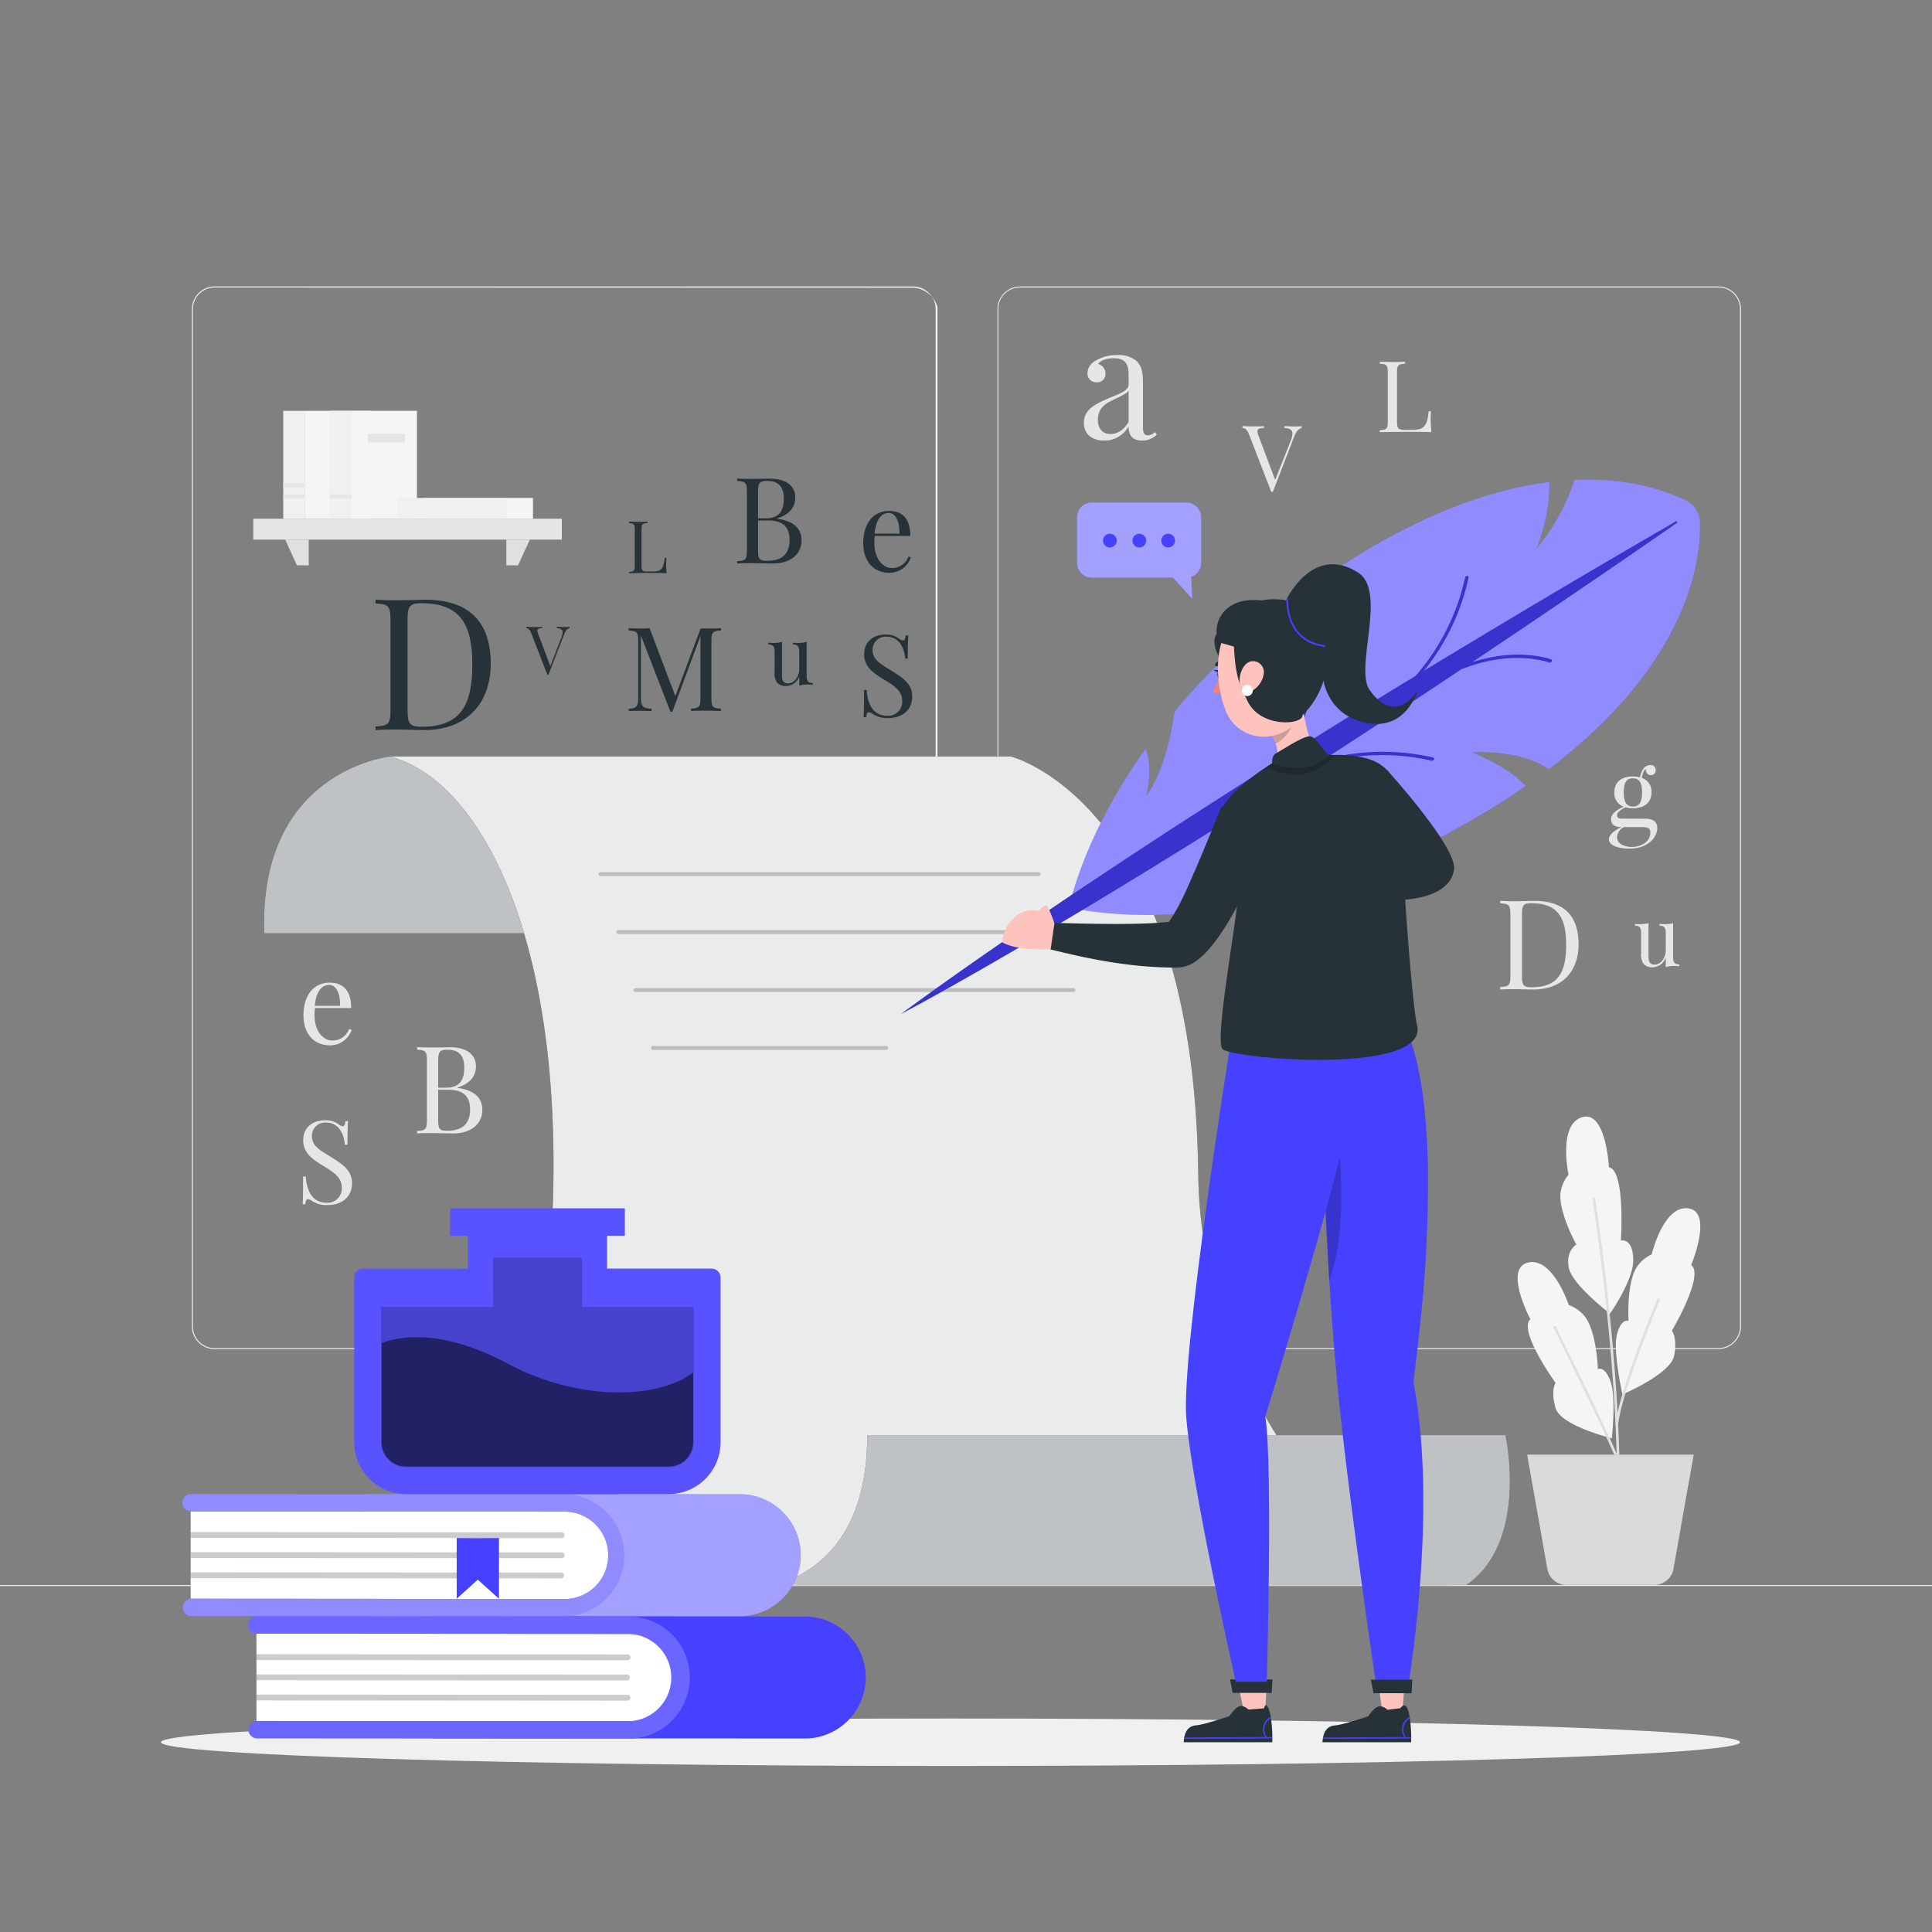 <svg xmlns="http://www.w3.org/2000/svg" viewBox="0 0 500 500"><rect x="0" y="0" width="500" height="500" fill="#808080" stroke="none"/><g id="freepik--background-complete--inject-2"><path d="M444.71,349.14H264a5.87,5.87,0,0,1-5.86-5.86V80A5.87,5.87,0,0,1,264,74.15H444.71A5.87,5.87,0,0,1,450.57,80V343.28A5.87,5.87,0,0,1,444.71,349.14ZM264,74.4A5.61,5.61,0,0,0,258.35,80V343.28a5.61,5.61,0,0,0,5.61,5.61H444.71a5.61,5.61,0,0,0,5.61-5.61V80a5.61,5.61,0,0,0-5.61-5.61Z" style="fill:#f0f0f0"></path><path d="M236.28,349.14H55.53a5.87,5.87,0,0,1-5.86-5.86V80a5.87,5.87,0,0,1,5.86-5.86H236.28A5.87,5.87,0,0,1,242.14,80V343.28A5.87,5.87,0,0,1,236.28,349.14ZM55.53,74.4A5.61,5.61,0,0,0,49.92,80V343.28a5.61,5.61,0,0,0,5.61,5.61H236.28c3.1,0,5.61-2.51,6.34-6.16V79.45a7,7,0,0,0-6.34-5Z" style="fill:#f0f0f0"></path><rect y="410.21" width="500" height="0.25" style="fill:#f0f0f0"></rect><path d="M425.84,211.88c1.64,0,3.06.59,3.06,2.41,0,2.32-2.24,5.34-7.29,5.34-2.63,0-5.23-.8-5.23-2.39,0-1.27,1.61-2.43,3.26-3.18h-.09c-.91,0-2.6-.24-2.6-2,0-1.12.77-2.17,3.25-3.29a3.67,3.67,0,0,1-2.41-3.71c0-2.86,2.07-4.11,4.8-4.11a7.13,7.13,0,0,1,1.84.23,5.51,5.51,0,0,1,.92-2.31,2.24,2.24,0,0,1,1.78-.87,1.28,1.28,0,0,1,1.37,1.36,1.22,1.22,0,0,1-1.24,1.25c-.94,0-1.22-.62-1.39-1.64a3.22,3.22,0,0,0-.7,1.27,7.69,7.69,0,0,0-.27,1.08,3.68,3.68,0,0,1,2.51,3.74c0,2.86-2.09,4.12-4.82,4.12a6.76,6.76,0,0,1-1.92-.25c-1.17.63-2.18,1.26-2.18,2.06,0,.57.35.87,1.24.87Zm1.26,3.63c0-.95-.39-1.45-2-1.45h-4.84a3.09,3.09,0,0,0-1.77,2.63c0,1.77,2.06,2.5,3.8,2.5C424.5,219.19,427.1,218,427.1,215.51Zm-6.87-10.43c0,2.78.91,3.64,2.36,3.64s2.38-.86,2.38-3.64-.92-3.65-2.38-3.65S420.23,202.29,420.23,205.08Z" style="fill:#e6e6e6"></path><path d="M433,247.74c0,1.27.38,1.86,1.61,1.86v.45c-.44,0-.89-.06-1.31-.06a6.65,6.65,0,0,0-2.2.3v-2.51a3.66,3.66,0,0,1-3.47,2.55,2.92,2.92,0,0,1-2.21-.81,4,4,0,0,1-.7-2.77v-5.31c0-1.27-.37-1.87-1.6-1.87v-.45c.44,0,.89.06,1.31.06a7.3,7.3,0,0,0,2.2-.28v8.32c0,1.31.09,2.42,1.61,2.42s2.86-1.67,2.86-3.83v-4.37c0-1.27-.38-1.87-1.61-1.87v-.45c.44,0,.88.06,1.31.06a7.3,7.3,0,0,0,2.2-.28Z" style="fill:#e6e6e6"></path><path d="M408.54,244.36c0,7.06-4.27,11.73-11.73,11.73-1,0-3.15-.09-4.55-.09s-3.12,0-4,.09v-.65c2.2-.09,2.63-.42,2.63-2.78V236.57c0-2.36-.43-2.7-2.63-2.79v-.65c.74.05,2,.11,3.17.11l.79,0c1.49,0,3.66-.09,4.89-.09C404.82,233.13,408.54,237.12,408.54,244.36Zm-14.66-7.86v16.22c0,2.26.43,2.79,2.44,2.79,7.06,0,9-4,9-11,0-7.26-2.3-10.76-9-10.76C394.31,233.72,393.88,234.27,393.88,236.5Z" style="fill:#e6e6e6"></path><path d="M363.64,94.13c-1.75.08-2.09.34-2.09,2.21v12.77c0,1.87.34,2.14,2.09,2.14h1.88c3.22,0,3.86-1.23,4.22-4.81h.59c-.05.54-.07,1.28-.07,2.11,0,.64.05,2,.17,3.29-1.74-.08-4.17-.08-5.89-.08-1.54,0-4.94,0-7.46.08v-.52c1.74-.07,2.08-.34,2.08-2.21V96.34c0-1.87-.34-2.13-2.08-2.21v-.51c.71,0,2,.07,3.29.07s2.47,0,3.27-.07Z" style="fill:#e6e6e6"></path><path d="M336.88,110.3v.48c-.63.14-1.34.64-1.88,2.07l-5.59,14.43H329l-5.81-15c-.48-1.21-1.14-1.5-1.64-1.52v-.48c.64,0,1.64.07,2.55.07,1.23,0,2.38,0,3-.07v.48c-1.14,0-1.68.22-1.68.88a3.22,3.22,0,0,0,.28,1.12l4.31,11.44L334,114.16a5.62,5.62,0,0,0,.48-1.94c0-1-.72-1.4-2.08-1.44v-.48c.9,0,1.9.07,2.74.07A16.71,16.71,0,0,0,336.88,110.3Z" style="fill:#e6e6e6"></path><path d="M294.15,93.44c1.31,1.33,1.65,2.86,1.65,5.78v11.45c0,1.33.32,2,1.27,2a2.81,2.81,0,0,0,1.85-.86l.46.7a5.47,5.47,0,0,1-3.76,1.51c-2.88,0-3.54-1.73-3.54-3.66a7.19,7.19,0,0,1-6.34,3.66c-2.76,0-5.23-1.39-5.23-4.61s2.51-4.71,6.64-6.44c2.75-1.14,4.93-1.85,4.93-3.5V96.87c0-3.47-1.69-4.15-3.83-4.15-1.4,0-3.14.28-4.08,1.47a2.54,2.54,0,0,1,1.93,2.51,2.15,2.15,0,0,1-2.41,2.24,2.27,2.27,0,0,1-2.24-2.56,3.7,3.7,0,0,1,1.93-2.94,10.67,10.67,0,0,1,5.78-1.55A7.08,7.08,0,0,1,294.15,93.44Zm-2.07,7.67c-.44.67-1.35,1.09-3.95,2.36-1.81.86-4,2-4,5.23,0,2.47,1.41,3.62,3.3,3.62,1.65,0,3.26-.86,4.65-3.12Z" style="fill:#e6e6e6"></path><path d="M118.4,281.55c5,.66,6.43,3.12,6.43,5.68,0,3.58-2.85,6.11-7.57,6.11-.94,0-2.83-.1-5.42-.1-1.47,0-3,0-3.9.1v-.64c2.13-.09,2.55-.41,2.55-2.7V274.37c0-2.29-.42-2.62-2.55-2.71V271c.87.06,2.46.09,3.84.09,2,0,4-.06,4.76-.06,4.41,0,6.64,2.05,6.64,4.95,0,2.23-1.26,4.4-4.78,5.48Zm-5-7.18v7.12h2.13c3.7,0,4.63-2.4,4.63-5.14,0-3.09-1.27-4.69-4.42-4.69C113.83,271.66,113.41,272.2,113.41,274.37Zm8.26,12.72c0-3.2-1.61-5.06-5.61-5.06h-2.65v8c0,2.2.42,2.61,2.37,2.61C119.91,292.61,121.67,290.63,121.67,287.09Z" style="fill:#e6e6e6"></path><path d="M87.74,291.05a1.92,1.92,0,0,0,1,.43c.38,0,.54-.46.65-1.32h.69c-.09,1-.15,2.34-.15,6.1h-.68c-.22-2.84-1.59-5.75-4.9-5.75A3.42,3.42,0,0,0,80.72,294c0,2.71,2.33,3.79,5,5.47,3.11,1.94,5.38,3.51,5.38,6.72,0,3.8-2.87,5.68-6.35,5.68a6.94,6.94,0,0,1-4.08-1.11,2.07,2.07,0,0,0-1-.42c-.38,0-.54.45-.66,1.31h-.68c.08-1.22.11-2.95.11-7.16h.69c.25,3.62,1.62,6.78,5.44,6.78a3.69,3.69,0,0,0,3.88-4c0-2.42-1.88-3.79-4.65-5.46s-5.33-3.32-5.33-6.7c0-3.53,2.67-5.18,5.62-5.18A5.65,5.65,0,0,1,87.74,291.05Z" style="fill:#e6e6e6"></path><path d="M91,266.53a5.83,5.83,0,0,1-5.58,4c-4.34,0-6.88-3.16-6.88-7.74,0-5.26,2.66-8.48,6.76-8.48,3.5,0,5.59,2.06,5.59,6.57H81.5a16.22,16.22,0,0,0-.1,1.91c0,4.1,2.27,6.49,4.56,6.49a4.55,4.55,0,0,0,4.4-3Zm-9.49-6.21H88c.1-2.92-.83-5.43-2.83-5.43C83.35,254.89,81.78,256.55,81.46,260.32Z" style="fill:#e6e6e6"></path><rect x="65.55" y="134.24" width="79.85" height="5.41" style="fill:#e6e6e6"></rect><polygon points="73.81 139.65 76.85 146.31 79.9 146.31 79.9 139.65 73.81 139.65" style="fill:#e0e0e0"></polygon><polygon points="137.13 139.65 134.08 146.31 131.04 146.31 131.04 139.65 137.13 139.65" style="fill:#e0e0e0"></polygon><rect x="73.31" y="106.32" width="5.67" height="27.92" style="fill:#f0f0f0"></rect><rect x="73.31" y="127.94" width="5.67" height="1.08" style="fill:#e6e6e6"></rect><rect x="73.31" y="125.13" width="5.67" height="1.08" style="fill:#e6e6e6"></rect><rect x="78.98" y="106.32" width="16.92" height="27.92" style="fill:#f5f5f5"></rect><rect x="85.31" y="106.32" width="5.67" height="27.92" style="fill:#f0f0f0"></rect><rect x="85.31" y="127.94" width="5.67" height="1.08" style="fill:#e6e6e6"></rect><rect x="90.98" y="106.32" width="16.92" height="27.92" style="fill:#f5f5f5"></rect><rect x="95.25" y="112.23" width="9.58" height="2.27" style="fill:#e6e6e6"></rect><rect x="109.83" y="128.87" width="28.11" height="5.38" style="fill:#f5f5f5"></rect><rect x="102.96" y="128.87" width="28.11" height="5.38" style="fill:#f0f0f0"></rect><g style="opacity:0.8"><path d="M395.23,376.47l.55,3.14.12.66,1.57,8.9.13.73L400.44,406a4.06,4.06,0,0,0,.2.78,4.71,4.71,0,0,0,.31.73,5.07,5.07,0,0,0,4.47,2.68H428.1a5.05,5.05,0,0,0,5-4.19l1.1-6.2.11-.67h0l1.62-9.16.22-1.26h0l.7-3.94L437,384l1.33-7.53Z" style="fill:#f0f0f0"></path></g><path d="M416.68,339.94s6-8.49,6-13.78c-.06-6-3.2-5.1-3.2-5.1s1.23-18.1-3.09-19c0,0-.76-14.9-7-12.91S405.94,304,405.94,304a9.43,9.43,0,0,0-2.06,4.56c-.64,5.08,4.08,13.54,4.08,13.54s-2.82,1.59-1.95,6,10.67,11.87,10.67,11.87Z" style="fill:#f5f5f5"></path><path d="M417.14,372.22s-13.23-3.22-14.56-7.82,0-6.52,0-6.52-9.77-13.49-6.52-16.46c0,0-7-13.18-.59-14.67s10.53,11,10.53,11a9.44,9.44,0,0,1,4.1,2.87c3.15,4,3.43,13.71,3.43,13.71s1.79-1,3.28,3.2S417.14,372.22,417.14,372.22Z" style="fill:#f5f5f5"></path><path d="M419.89,360.88s12.46-5.28,13.37-10-.58-6.49-.58-6.49,8.5-14.32,5-17c0,0,5.75-13.76-.73-14.66s-9.49,11.9-9.49,11.9a9.32,9.32,0,0,0-3.83,3.23c-2.77,4.29-2.16,14-2.16,14s-1.89-.84-3,3.48,1.42,15.54,1.42,15.54Z" style="fill:#f5f5f5"></path><path d="M419.07,376.47c-.85-32.21-6.2-65.92-6.26-66.27a.34.34,0,0,0-.39-.28.35.35,0,0,0-.28.39c.05.34,5.39,34,6.25,66.16Z" style="fill:#e0e0e0"></path><path d="M418.44,368.86h-.05a.34.34,0,0,1-.29-.38c1.16-9.29,10.72-32,10.82-32.25a.35.35,0,0,1,.45-.18.35.35,0,0,1,.18.45c-.1.23-9.62,22.87-10.77,32.06A.34.34,0,0,1,418.44,368.86Z" style="fill:#e0e0e0"></path><path d="M418.5,376.47c-3.1-7.16-7.91-17-12.58-26.48-1.09-2.23-2.18-4.45-3.24-6.64a.34.34,0,0,0-.62.3l3.25,6.64c4.6,9.38,9.34,19.06,12.45,26.18Z" style="fill:#e0e0e0"></path></g><g id="freepik--Shadow--inject-2"><path d="M450.32,450.89c0,3.39-91.48,6.14-204.33,6.14s-204.32-2.75-204.32-6.14,91.48-6.14,204.32-6.14S450.32,447.49,450.32,450.89Z" style="fill:#f0f0f0"></path></g><g id="freepik--Paper--inject-2"><path d="M100.93,195.79s-34,3.51-32.54,45.74H151.2S129.21,200.7,100.93,195.79Z" style="fill:#263238"></path><path d="M100.93,195.79s-34,3.51-32.54,45.74H151.2S129.21,200.7,100.93,195.79Z" style="fill:#fff;opacity:0.7"></path><path d="M375.3,410.21H200.78s-63-6.45-58.09-90.17c4.4-75.08-17.8-118-41.76-124.25H261.62S309,207.49,310.11,303.9c.29,24.66,8.31,48.51,20.23,67.51C342.59,390.94,359,405.33,375.3,410.21Z" style="fill:#263238"></path><g style="opacity:0.9"><path d="M375.3,410.21H200.78s-63-6.45-58.09-90.17c4.4-75.08-17.8-118-41.76-124.25H261.62S309,207.49,310.11,303.9c.29,24.66,8.31,48.51,20.23,67.51C342.59,390.94,359,405.33,375.3,410.21Z" style="fill:#fff"></path></g><g style="opacity:0.2"><path d="M268.78,226.72H155.45a.5.5,0,0,1,0-1H268.78a.5.5,0,0,1,0,1Z"></path></g><g style="opacity:0.2"><path d="M273.28,241.72H160a.5.5,0,0,1,0-1H273.28a.5.5,0,0,1,0,1Z"></path></g><g style="opacity:0.2"><path d="M277.78,256.72H164.45a.5.5,0,0,1,0-1H277.78a.5.5,0,1,1,0,1Z"></path></g><path d="M229.28,271.72H169a.5.5,0,0,1,0-1h60.33a.5.5,0,0,1,0,1Z" style="opacity:0.2"></path><path d="M379.48,410.21H200.82c11.05-3.45,23.63-13,23.63-38.8H389.61S395.78,399,379.48,410.21Z" style="fill:#263238"></path><path d="M379.48,410.21H200.82c11.05-3.45,23.63-13,23.63-38.8H389.61S395.78,399,379.48,410.21Z" style="fill:#fff;opacity:0.7"></path></g><g id="freepik--Books--inject-2"><path d="M112,422.78a2.24,2.24,0,1,1,0-4.48l96.6.06h.23a15.79,15.79,0,0,1,0,31.56h-.48L112,449.88a2.25,2.25,0,0,1,0-4.49Z" style="fill:#4640FF"></path><path d="M163.53,445.45l-97.16-.06V422.78l97.16.06a11.34,11.34,0,0,1,10,6.1h0a11.3,11.3,0,0,1,0,10.43h0A11.29,11.29,0,0,1,163.53,445.45Z" style="fill:#fff"></path><path d="M178.52,434.16a15.8,15.8,0,0,0-15.3-15.79H163l-96.6-.06a2.24,2.24,0,1,0,0,4.48l96.36.06a11.31,11.31,0,0,1,0,22.61l-96.35-.06a2.25,2.25,0,0,0,0,4.49l96.35.06h.48A15.82,15.82,0,0,0,178.52,434.16Z" style="fill:#4640FF"></path><g style="opacity:0.2"><path d="M178.52,434.16a15.8,15.8,0,0,0-15.3-15.79H163l-96.6-.06a2.24,2.24,0,1,0,0,4.48l96.36.06a11.31,11.31,0,0,1,0,22.61l-96.35-.06a2.25,2.25,0,0,0,0,4.49l96.35.06h.48A15.82,15.82,0,0,0,178.52,434.16Z" style="fill:#fff"></path></g><path d="M66.38,429.62l95.94.06a.76.76,0,1,0,0-1.51l-95.94-.06Z" style="opacity:0.2"></path><path d="M66.38,434.84l95.94.06a.76.76,0,0,0,0-1.51l-95.94-.06Z" style="opacity:0.2"></path><path d="M66.37,440.07l95.94.06a.76.76,0,1,0,0-1.51l-95.95-.06Z" style="opacity:0.2"></path><path d="M95,391.14a2.24,2.24,0,0,1,0-4.48l96.6.06h.24a15.78,15.78,0,0,1,0,31.55l-.24,0h-.25l-96.35-.06a2.25,2.25,0,0,1,0-4.49Z" style="fill:#4640FF"></path><g style="opacity:0.5"><path d="M95,391.14a2.24,2.24,0,0,1,0-4.48l96.6.06h.24a15.78,15.78,0,0,1,0,31.55l-.24,0h-.25l-96.35-.06a2.25,2.25,0,0,1,0-4.49Z" style="fill:#fff"></path></g><path d="M146.5,413.81l-97.16-.06,0-22.61,97.16.06a11.29,11.29,0,0,1,10,6.1h0a11.27,11.27,0,0,1,0,10.43h0A11.29,11.29,0,0,1,146.5,413.81Z" style="fill:#fff"></path><path d="M161.49,402.52a15.8,15.8,0,0,0-15.29-15.79H146l-96.6-.06a2.24,2.24,0,0,0,0,4.48l96.35.06a11.31,11.31,0,1,1,0,22.61l-96.36-.06a2.25,2.25,0,0,0,0,4.49l96.35.06h.25l.24,0A15.79,15.79,0,0,0,161.49,402.52Z" style="fill:#4640FF"></path><g style="opacity:0.4"><path d="M161.49,402.52a15.8,15.8,0,0,0-15.29-15.79H146l-96.6-.06a2.24,2.24,0,0,0,0,4.48l96.35.06a11.31,11.31,0,1,1,0,22.61l-96.36-.06a2.25,2.25,0,0,0,0,4.49l96.35.06h.25l.24,0A15.79,15.79,0,0,0,161.49,402.52Z" style="fill:#fff"></path></g><g style="opacity:0.2"><path d="M49.35,398l96,.06a.74.74,0,0,0,.75-.75.76.76,0,0,0-.75-.75l-96-.06Z"></path><path d="M49.35,403.2l95.94.06a.76.76,0,1,0,0-1.51l-95.94-.06Z"></path><path d="M49.35,408.42l95.94.07a.76.76,0,0,0,0-1.51l-95.94-.06Z"></path></g><polygon points="129.13 398.04 129.13 413.76 123.65 408.81 118.19 413.76 118.19 398.04 123.65 398.07 129.13 398.04" style="fill:#4640FF"></polygon></g><g id="freepik--Ink--inject-2"><path d="M186.48,330.63v42.63a13.4,13.4,0,0,1-13.4,13.4h-68a13.4,13.4,0,0,1-13.4-13.4V330.63A2.31,2.31,0,0,1,94,328.32h27.09v-8.51h-4.6v-7.09h45.21v7.09h-4.61v8.51h27.1A2.32,2.32,0,0,1,186.48,330.63Z" style="fill:#4640FF"></path><g style="opacity:0.1"><path d="M186.48,330.63v42.63a13.4,13.4,0,0,1-13.4,13.4h-68a13.4,13.4,0,0,1-13.4-13.4V330.63A2.31,2.31,0,0,1,94,328.32h27.09v-8.51h-4.6v-7.09h45.21v7.09h-4.61v8.51h27.1A2.32,2.32,0,0,1,186.48,330.63Z" style="fill:#fff"></path></g><path d="M179.55,338.23v35a6.49,6.49,0,0,1-6.47,6.49h-68a6.5,6.5,0,0,1-6.47-6.49v-35h29V325.46h23v12.77Z" style="opacity:0.2"></path><path d="M179.38,355.22v18a6.31,6.31,0,0,1-6.3,6.31h-68a6.32,6.32,0,0,1-6.31-6.31V347.58c5.35-2,16.17-3.47,32.82,5.42C149.07,362.34,169.66,362.47,179.38,355.22Z" style="opacity:0.5"></path></g><g id="freepik--speech-bubble--inject-2"><path d="M310.88,133.89v11.76a3.83,3.83,0,0,1-2.59,3.63l.27,5.71-5-5.49h-21a3.85,3.85,0,0,1-3.84-3.85V133.89a3.84,3.84,0,0,1,3.84-3.84H307A3.84,3.84,0,0,1,310.88,133.89Z" style="fill:#4640FF"></path><path d="M310.88,133.89v11.76a3.83,3.83,0,0,1-2.59,3.63l.27,5.71-5-5.49h-21a3.85,3.85,0,0,1-3.84-3.85V133.89a3.84,3.84,0,0,1,3.84-3.84H307A3.84,3.84,0,0,1,310.88,133.89Z" style="fill:#fff;opacity:0.5"></path><path d="M289,139.91a1.77,1.77,0,1,1-1.77-1.77A1.77,1.77,0,0,1,289,139.91Z" style="fill:#4640FF"></path><path d="M304.09,139.91a1.77,1.77,0,1,1-1.77-1.77A1.77,1.77,0,0,1,304.09,139.91Z" style="fill:#4640FF"></path><path d="M296.63,139.91a1.77,1.77,0,1,1-1.77-1.77A1.77,1.77,0,0,1,296.63,139.91Z" style="fill:#4640FF"></path></g><g id="freepik--Character--inject-2"><path d="M350.54,226.62c-6.59-2-13.24-3.2-20.06-2.39,4.95,1.27,8.9,3,11.09,5.44-35.35,11-60.28,6.22-64.89,5.16.81-3.72,5.08-20.41,19.78-41,1.32,3.27,1.24,7.45.2,12.25,4.06-6,6.13-13.64,7.32-22a182.2,182.2,0,0,1,26.79-25.9,30.91,30.91,0,0,1,.21,13.18c3.27-5.05,5-11.21,5.95-17.87h0q5.65-4.16,12-8.19c20.78-13.18,38.19-18.81,52-20.54.22,5.37-1,11.15-3.25,17.21a54.29,54.29,0,0,0,9.79-17.77c14.21-.63,23.92,2.89,28.87,5.35a6.42,6.42,0,0,1,3.62,5.72c.21,10.19-3.21,36.52-39.12,63.78-5.66-3.68-12.55-4.53-19.86-4.39,5.71,2.52,10.79,5.28,13.81,8.79-2,1.4-4.14,2.8-6.34,4.2A201.78,201.78,0,0,1,350.54,226.62Z" style="fill:#4640FF"></path><g style="opacity:0.4"><path d="M350.54,226.62c-6.59-2-13.24-3.2-20.06-2.39,4.95,1.27,8.9,3,11.09,5.44-35.35,11-60.28,6.22-64.89,5.16.81-3.72,5.08-20.41,19.78-41,1.32,3.27,1.24,7.45.2,12.25,4.06-6,6.13-13.64,7.32-22a182.2,182.2,0,0,1,26.79-25.9,30.91,30.91,0,0,1,.21,13.18c3.27-5.05,5-11.21,5.95-17.87h0q5.65-4.16,12-8.19c20.78-13.18,38.19-18.81,52-20.54.22,5.37-1,11.15-3.25,17.21a54.29,54.29,0,0,0,9.79-17.77c14.21-.63,23.92,2.89,28.87,5.35a6.42,6.42,0,0,1,3.62,5.72c.21,10.19-3.21,36.52-39.12,63.78-5.66-3.68-12.55-4.53-19.86-4.39,5.71,2.52,10.79,5.28,13.81,8.79-2,1.4-4.14,2.8-6.34,4.2A201.78,201.78,0,0,1,350.54,226.62Z" style="fill:#fff"></path></g><path d="M401.58,171.22a.53.53,0,0,1-.63.24c-.09,0-9.46-3.61-22.84,1.8-11.15,7.44-23.25,15.4-35.59,23.36a58.15,58.15,0,0,1,28.34-.58.35.35,0,0,1,.25.51.55.55,0,0,1-.59.32,57.36,57.36,0,0,0-30.46,1.33,0,0,0,0,0,0,0c-4.11,2.64-8.24,5.28-12.35,7.9-61,38.71-93.53,55.8-94.54,56.32,1-.71,31.79-23.78,91.25-61.5l4.37-2.77c8.53-9,9.18-17.63,9.19-17.72a.52.52,0,0,1,.48-.46.36.36,0,0,1,.43.38c0,.08-.57,7.71-7.64,16.25,11.86-7.45,23.79-14.81,35.1-21.68a57.2,57.2,0,0,0,12.82-25.46.54.54,0,0,1,.54-.41.35.35,0,0,1,.35.44,57.86,57.86,0,0,1-11.54,24.1c36.06-21.9,65.36-38.74,65.36-38.74l.24.38S411.37,151.09,381,171.37c12.1-3.9,20.36-.74,20.45-.7A.37.37,0,0,1,401.58,171.22Z" style="fill:#4640FF"></path><g style="opacity:0.2"><path d="M401.58,171.22a.53.53,0,0,1-.63.24c-.09,0-9.46-3.61-22.84,1.8-11.15,7.44-23.25,15.4-35.59,23.36a58.15,58.15,0,0,1,28.34-.58.35.35,0,0,1,.25.51.55.55,0,0,1-.59.32,57.36,57.36,0,0,0-30.46,1.33,0,0,0,0,0,0,0c-4.11,2.64-8.24,5.28-12.35,7.9-61,38.71-93.53,55.8-94.54,56.32,1-.71,31.79-23.78,91.25-61.5l4.37-2.77c8.53-9,9.18-17.63,9.19-17.72a.52.52,0,0,1,.48-.46.36.36,0,0,1,.43.38c0,.08-.57,7.71-7.64,16.25,11.86-7.45,23.79-14.81,35.1-21.68a57.2,57.2,0,0,0,12.82-25.46.54.54,0,0,1,.54-.41.35.35,0,0,1,.35.44,57.86,57.86,0,0,1-11.54,24.1c36.06-21.9,65.36-38.74,65.36-38.74l.24.38S411.37,151.09,381,171.37c12.1-3.9,20.36-.74,20.45-.7A.37.37,0,0,1,401.58,171.22Z"></path></g><polygon points="363.69 433.76 362.86 443.76 357.83 443.75 356.47 433.74 363.69 433.76" style="fill:#ffc3bd"></polygon><path d="M342.25,450.89c.19-3.28,1.61-4.26,3.4-4.37s8.44-2.33,8.44-2.33,1.32-2.09,2.54-2.51,2.43.81,2.43.81l3.34-.4s1-1.5,1.69-.19c1.13,2,1.17,7.67,1.12,9Z" style="fill:#263238"></path><path d="M342.66,450l4.16,0,18.2-.09c.24,0,.18-.35,0-.35h-1.24l0-.05a3.29,3.29,0,0,1,1.1-4.77c.18-.1-.05-.41-.23-.3a3.58,3.58,0,0,0-1.21,5.12H360.8l-18.2.1C342.37,449.68,342.43,450,342.66,450Z" style="fill:#4640FF"></path><path d="M369.55,301.74a335.68,335.68,0,0,1-1.94,40.18q-.75,7.36-1.82,15.71c6.46,33.18-1.36,78.83-1.36,78.83l-8.26-.18S348.48,384.22,346,357c-4.13-44.65-4.1-87.19-4.1-87.19l22.52-1.92S369,276.39,369.55,301.74Z" style="fill:#4640FF"></path><path d="M344,331.25c5.48-14,2.08-38.77,2.08-38.77L343,312.73Z" style="opacity:0.2"></path><polygon points="355.48 438.2 354.77 434.7 365.49 434.7 365.32 438.21 355.48 438.2" style="fill:#263238"></polygon><polygon points="327.85 435.25 327.4 443.72 322.07 443.72 320.36 435.38 327.85 435.25" style="fill:#ffc3bd"></polygon><path d="M306.34,450.89c.18-3.3,1.6-4.29,3.39-4.4s8.43-2.35,8.43-2.35,1.32-2.1,2.53-2.52,2.44.82,2.44.82l4-.32s.3-1.6,1-.28c1.14,2.05,1.2,7.72,1.15,9.05Z" style="fill:#263238"></path><path d="M306.75,450l4.16,0,18.2-.1c.24,0,.18-.35-.06-.35h-1.23l0-.05a3.32,3.32,0,0,1,1.08-4.8c.19-.1-.05-.41-.23-.3a3.61,3.61,0,0,0-1.2,5.15h-2.56l-18.2.1C306.46,449.68,306.52,450,306.75,450Z" style="fill:#4640FF"></path><polygon points="319.02 438.12 318.33 434.62 329.31 434.62 329.12 438.12 319.02 438.12" style="fill:#263238"></polygon><path d="M318.35,270.72s-12.6,78.78-11.35,96,12.8,68.5,12.8,68.5h8.05s1.58-55.81-.39-68.66c0,0,18.5-60.11,20.79-74.11,1.25-9.32-.28-16-3.79-20.76Z" style="fill:#4640FF"></path><path d="M359,199.32s18.29,20.1,17.3,25.81c-1.94,11.11-25.64,7.24-25.64,7.24Z" style="fill:#263238"></path><path d="M315,172.44a.43.43,0,0,1-.43-.7,4.21,4.21,0,0,1,3.6-1.4.43.43,0,0,1-.14.84,3.33,3.33,0,0,0-2.84,1.14.62.62,0,0,1-.19.12" style="fill:#263238"></path><path d="M315.71,174.31a18.92,18.92,0,0,1-1.88,4.78,3,3,0,0,0,2.55.13Z" style="fill:#ed847e"></path><path d="M316.76,174.52c.17.7-.06,1.35-.52,1.46s-1-.36-1.13-1.06.06-1.36.52-1.47,1,.37,1.13,1.07" style="fill:#263238"></path><path d="M315.84,173.44l-1.8-.08s1.18,1.11,1.8.08" style="fill:#263238"></path><path d="M316.39,163s-4,.84-1,6.93l3.22-6Z" style="fill:#263238"></path><path d="M336.47,196.85a11.11,11.11,0,0,0-6.58.84c1.45-2.47.46-5.38-.94-8.06l7.93-10.87c.22,5.45,1.48,15.25,5.95,17.86C342.83,196.62,344.28,198,336.47,196.85Z" style="fill:#ffc3bd"></path><g style="opacity:0.2"><path d="M333.65,183.19,329,189.62a17,17,0,0,1,1.18,2.76c2.15-.85,4.62-4,4.3-6.4a8.05,8.05,0,0,0-.79-2.79"></path></g><path d="M339.32,168.39c.64,8.63,1.1,12.26-2.62,17.25-5.6,7.49-16.34,6.39-19.54-1.87-2.89-7.43-3.46-20.29,4.45-24.84a11.8,11.8,0,0,1,17.71,9.46" style="fill:#ffc3bd"></path><path d="M326.42,155.39s7.91-1.83,13.11,3.31,6.08,18.09-2.43,26.38c.14,2.61-11.22,3.43-14.42-4-1.16-2.71-2.89-4.51-3.35-13.74l-3.23-.92C313.43,165.09,314.18,154.09,326.42,155.39Z" style="fill:#263238"></path><path d="M332.91,155.19s6.84-14.53,18.58-7c7.61,4.9-1.09,24.73,3,30.44,6.89,9.56,12.36.09,12.36.09s-2.86,10.5-13.31,8.36c-11.48-2.36-12.57-13.88-10.83-20.18C342.74,166.94,332.82,164.2,332.91,155.19Z" style="fill:#263238"></path><path d="M327,174.7a6.32,6.32,0,0,1-2.78,4c-1.89,1.17-3.45-.37-3.44-2.47,0-1.89,1-4.78,3.13-5.1A2.84,2.84,0,0,1,327,174.7" style="fill:#ffc3bd"></path><path d="M321.38,179a1.43,1.43,0,1,0,1.12-1.69A1.43,1.43,0,0,0,321.38,179Z" style="fill:#fff"></path><path d="M342.69,167.41h0c-10.34-1.41-9.77-12.11-9.76-12.22a.22.22,0,0,1,.25-.22.23.23,0,0,1,.22.25c0,.42-.54,10.37,9.36,11.72a.24.24,0,0,1-.05.47Z" style="fill:#4640FF"></path><path d="M366.74,265.33c3.14,13.07-48.32,8.71-50.39,6.12s3.88-33.66,4.19-41.17v0c.28-7.46-6.9-16.29-3.89-21.69a24,24,0,0,1,5.51-6c2-1.66,4.13-3.14,5.68-4.17.13-.1.25-.17.36-.24l0,0,1-.62c.69-.43,1.09-.66,1.09-.66a93.23,93.23,0,0,1,13.81-1.53h1.24a32.61,32.61,0,0,1,8,.8c8.42,2.15,9.48,9.75,9.43,18.19S365.39,259.75,366.74,265.33Z" style="fill:#263238"></path><g style="opacity:0.2"><path d="M345.33,195.33l0,.08c-.47,1.54-5.84,5.48-10.61,5.11-4.29-.34-6.46-1.81-6.86-2.11.13-.1.25-.17.36-.24l0,0,1-.62a20.63,20.63,0,0,0,7.05,1.18,11.15,11.15,0,0,0,7.84-3.36h1.25Z"></path></g><path d="M329.25,197.67s-.27-2.12,1-2.74,6.54-4.22,8.57-4.37,3.88,4.81,5.29,4.79S332.67,198.88,329.25,197.67Z" style="fill:#263238"></path><path d="M329.33,213.64c-3.37,9.2-12.54,31.84-21.33,36a8.46,8.46,0,0,1-3.23.76c-11.19.1-22.19-2-33-4.72l1-6.85c9.53.28,23.44.62,30.74-.38a11.07,11.07,0,0,0-1.18.38c3-4.16,5.11-9.44,7.24-14.25,2.24-5.23,4.42-10.67,6.6-15.91l13.1,4.94Z" style="fill:#263238"></path><path d="M272.88,239a33.76,33.76,0,0,0-1.86-4.6c-.48-.56-2.34,1.37-2.34,1.37a6.56,6.56,0,0,0-6.2,1.78,9.15,9.15,0,0,0-3.13,6.3s3.37,2.32,12.56,1.76Z" style="fill:#ffc3bd"></path></g><g id="freepik--Letters--inject-2"><path d="M186.57,163.18c-2.06.09-2.46.4-2.46,2.61v15c0,2.21.4,2.52,2.46,2.61v.61c-.95-.06-2.46-.09-3.85-.09-1.59,0-3,0-3.88.09v-.61c2-.09,2.44-.4,2.44-2.61V164.6L174,184.2h-.49l-7.64-19.69v16c0,2.23.4,2.83,2.75,2.92v.61c-.72-.06-2.06-.09-3.09-.09s-2.15,0-2.82.09v-.61c2.06-.09,2.46-.69,2.46-2.92V165.79c0-2.21-.4-2.52-2.46-2.61v-.61c.67.06,1.79.09,2.82.09.88,0,1.92,0,2.59-.09l6.66,17.6,6.52-17.51h1.44c1.39,0,2.9,0,3.85-.09Z" style="fill:#263238"></path><path d="M127,171.72c0,10.37-6.27,17.22-17.22,17.22-1.44,0-4.63-.14-6.67-.14-2.23,0-4.58,0-5.91.14V188c3.24-.14,3.86-.63,3.86-4.09V160.29c0-3.47-.62-4-3.86-4.09v-1c1.1.07,2.89.16,4.65.16l1.17,0c2.18,0,5.36-.14,7.18-.14C121.53,155.24,127,161.1,127,171.72Zm-21.52-11.53V184c0,3.33.63,4.09,3.58,4.09,10.36,0,13.18-5.81,13.18-16.17,0-10.67-3.37-15.81-13.23-15.81C106.1,156.1,105.47,156.92,105.47,160.19Z" style="fill:#263238"></path><path d="M167.55,135.4c-1.27,0-1.52.24-1.52,1.61v9.33c0,1.37.25,1.57,1.52,1.57h1.38c2.35,0,2.82-.9,3.09-3.52h.43c0,.39-.06.94-.06,1.54s0,1.45.13,2.41c-1.27-.06-3.05-.06-4.31-.06s-3.61,0-5.45.06V148c1.27-.05,1.52-.25,1.52-1.62V137c0-1.37-.25-1.56-1.52-1.61V135c.52,0,1.43.06,2.41.06s1.8,0,2.38-.06Z" style="fill:#263238"></path><path d="M147.4,162.22v.35c-.46.1-1,.47-1.37,1.52l-4.09,10.54h-.28l-4.25-10.94c-.35-.89-.83-1.1-1.2-1.12v-.35c.47,0,1.2.06,1.87.06.9,0,1.74,0,2.22-.06v.35c-.83,0-1.23.16-1.23.65a2.47,2.47,0,0,0,.2.81l3.16,8.36,2.83-7.34a4.29,4.29,0,0,0,.35-1.42c0-.77-.53-1-1.52-1.06v-.35c.66,0,1.39.06,2,.06A10.75,10.75,0,0,0,147.4,162.22Z" style="fill:#263238"></path><path d="M208.75,174.91c0,1.27.38,1.86,1.61,1.86v.45a11.88,11.88,0,0,0-1.31-.07,6.93,6.93,0,0,0-2.2.3V175a3.65,3.65,0,0,1-3.48,2.54,3,3,0,0,1-2.2-.8,3.93,3.93,0,0,1-.7-2.77v-5.31c0-1.28-.37-1.87-1.6-1.87v-.45c.44,0,.89.06,1.31.06a7,7,0,0,0,2.2-.29v8.32c0,1.32.08,2.43,1.6,2.43s2.87-1.67,2.87-3.83v-4.37c0-1.28-.39-1.87-1.62-1.87v-.45q.68.06,1.32.06a7,7,0,0,0,2.2-.29Z" style="fill:#263238"></path><path d="M201.1,134.23c4.92.66,6.35,3.09,6.35,5.61,0,3.53-2.81,6-7.47,6-.93,0-2.79-.09-5.34-.09-1.46,0-3,0-3.86.09v-.62c2.11-.09,2.52-.41,2.52-2.67V127.15c0-2.27-.41-2.58-2.52-2.68v-.62c.87.06,2.43.09,3.8.09,1.95,0,3.94-.06,4.69-.06,4.35,0,6.55,2,6.55,4.89,0,2.2-1.24,4.34-4.72,5.4Zm-4.92-7.08v7h2.1c3.66,0,4.57-2.36,4.57-5.07,0-3-1.25-4.63-4.36-4.63C196.59,124.47,196.18,125,196.18,127.15Zm8.16,12.55c0-3.16-1.6-5-5.54-5h-2.62v7.86c0,2.17.41,2.58,2.34,2.58C202.59,145.15,204.34,143.19,204.34,139.7Z" style="fill:#263238"></path><path d="M232.75,165.33a2,2,0,0,0,1,.42c.38,0,.53-.45.65-1.3h.68c-.09,1-.15,2.31-.15,6h-.67c-.22-2.81-1.57-5.67-4.84-5.67a3.37,3.37,0,0,0-3.6,3.43c0,2.67,2.3,3.74,4.95,5.4,3.07,1.91,5.31,3.47,5.31,6.63,0,3.75-2.83,5.6-6.26,5.6a6.87,6.87,0,0,1-4-1.09,2,2,0,0,0-1-.42c-.37,0-.53.45-.65,1.3h-.67c.08-1.21.11-2.91.11-7.07h.68c.24,3.57,1.6,6.69,5.37,6.69a3.64,3.64,0,0,0,3.83-3.93c0-2.39-1.86-3.74-4.59-5.38s-5.26-3.28-5.26-6.61c0-3.49,2.64-5.11,5.54-5.11A5.56,5.56,0,0,1,232.75,165.33Z" style="fill:#263238"></path><path d="M235.71,144.24a5.77,5.77,0,0,1-5.52,4c-4.27,0-6.78-3.13-6.78-7.65,0-5.18,2.62-8.36,6.67-8.36,3.46,0,5.51,2,5.51,6.47h-9.21a16.11,16.11,0,0,0-.1,1.89c0,4,2.24,6.41,4.5,6.41a4.48,4.48,0,0,0,4.34-3Zm-9.37-6.14h6.42c.1-2.88-.82-5.35-2.8-5.35C228.21,132.75,226.65,134.39,226.34,138.1Z" style="fill:#263238"></path></g></svg>
